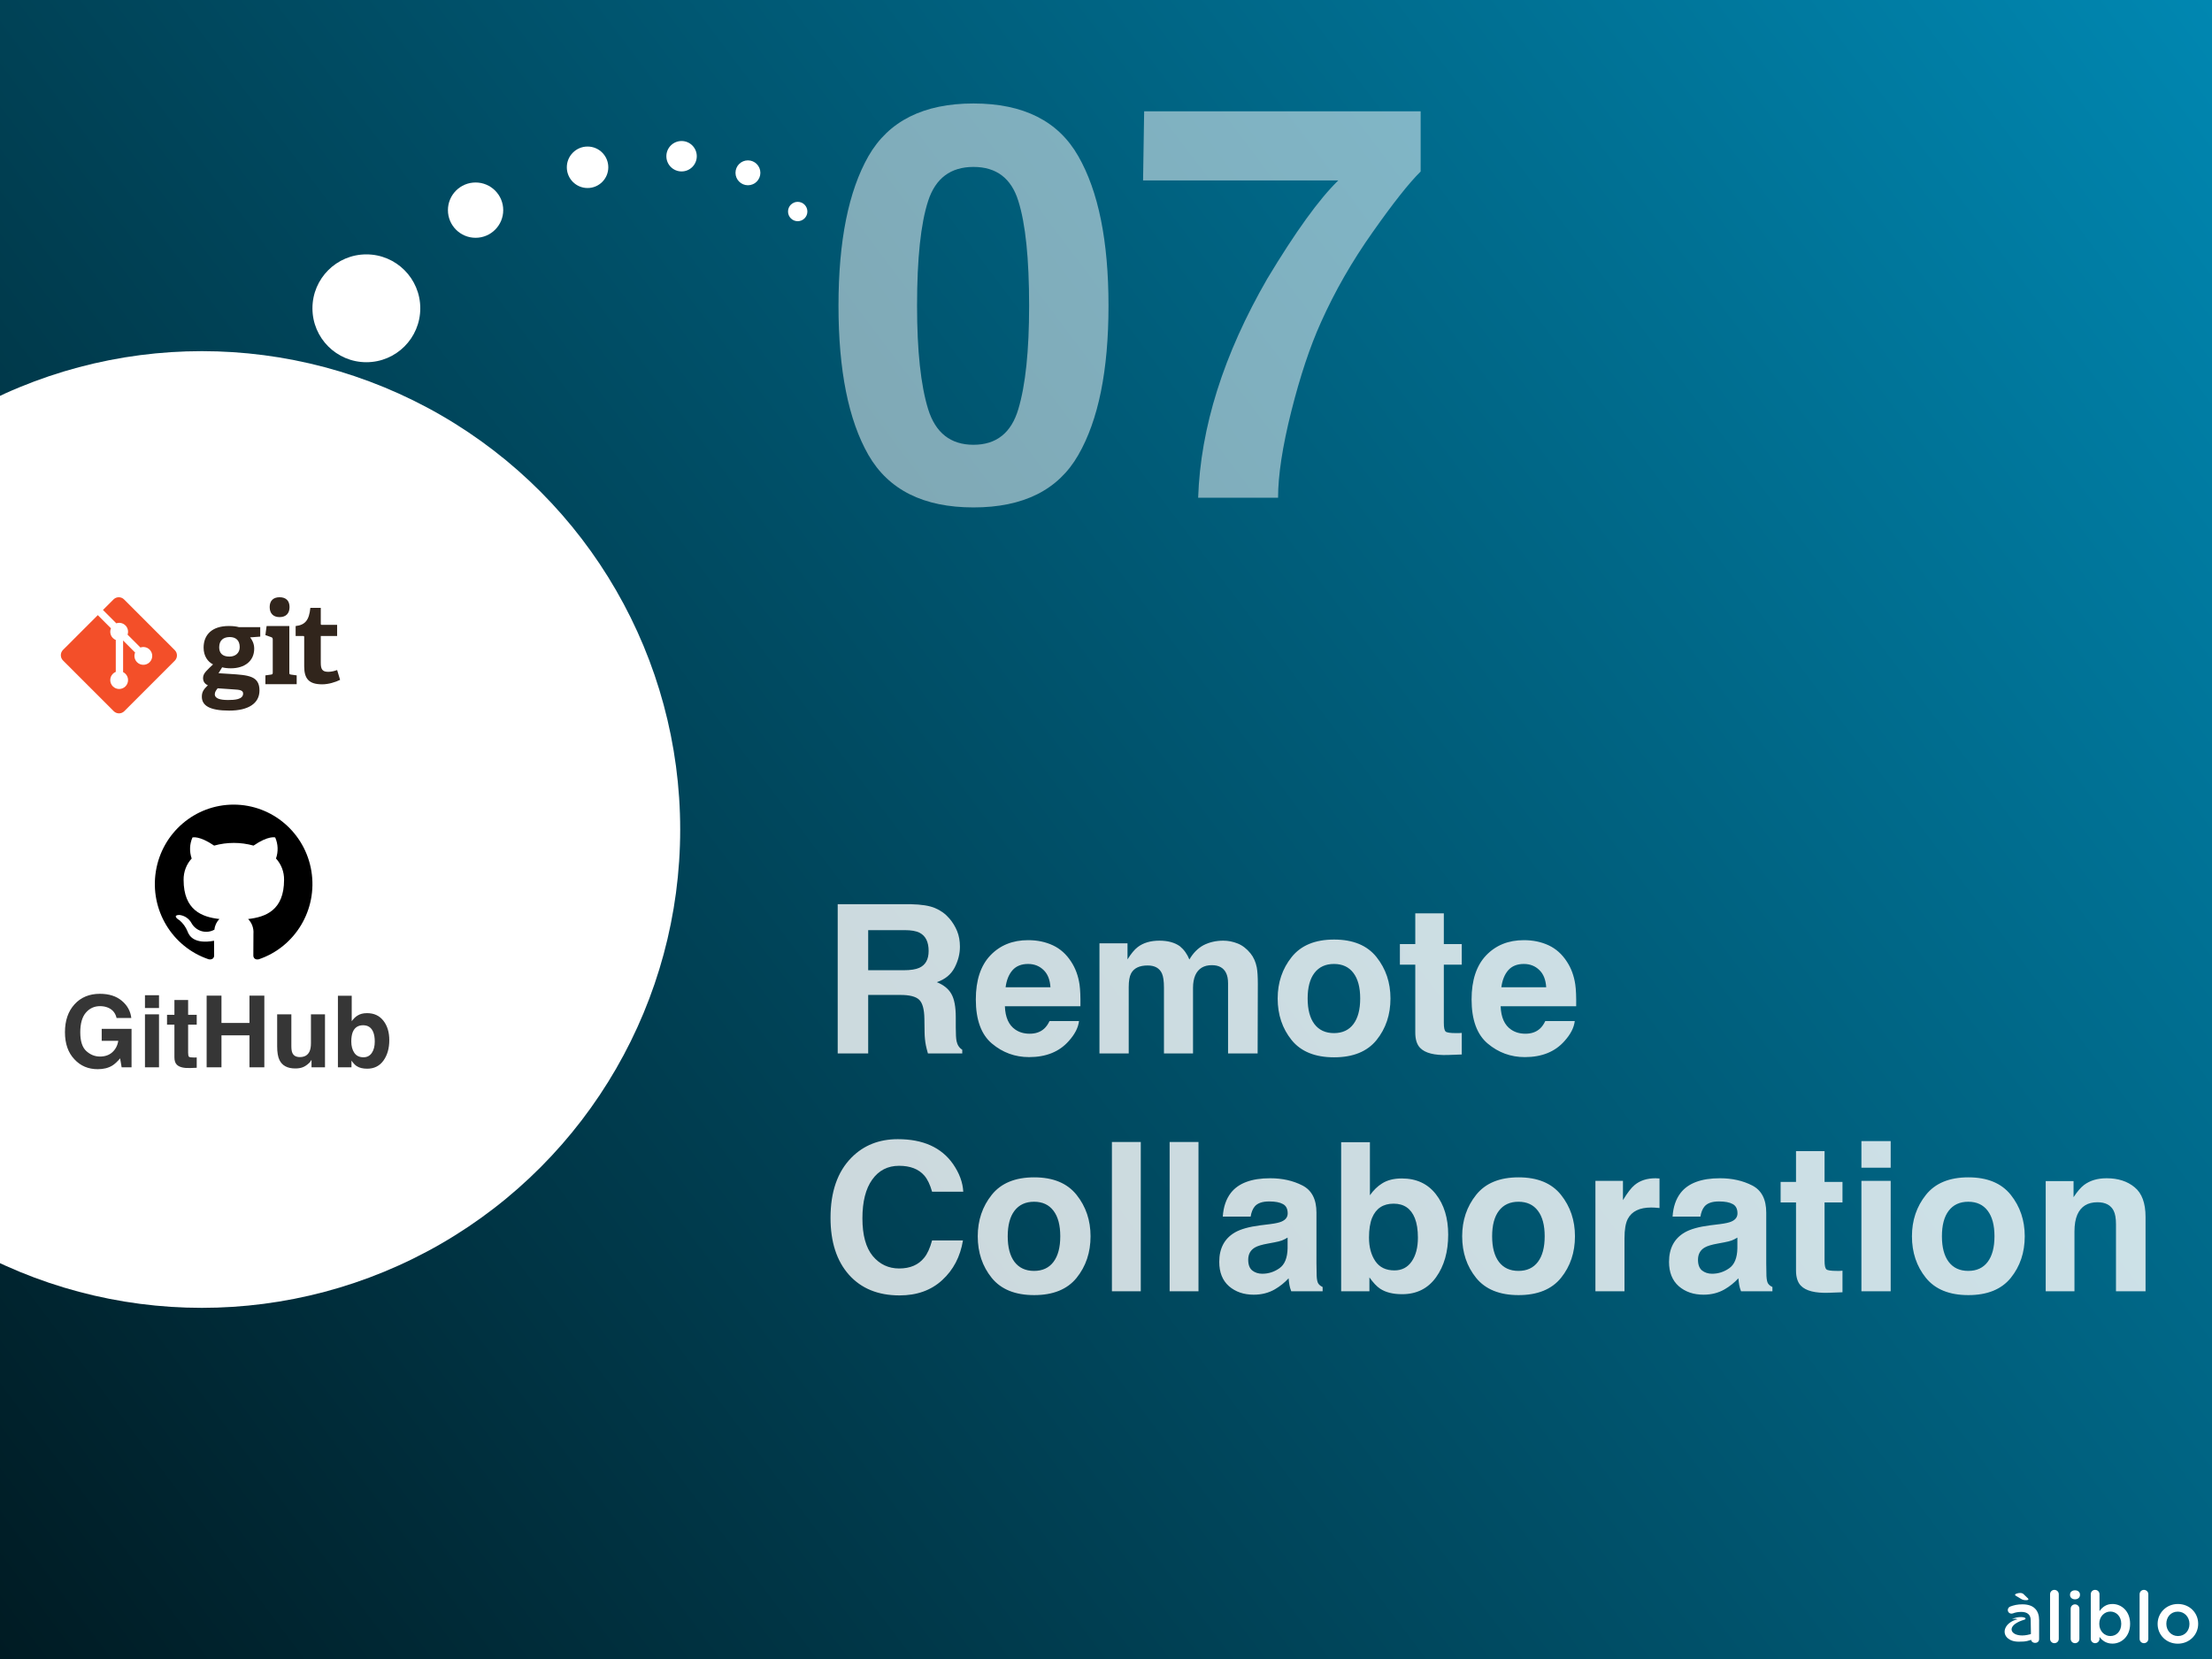 <svg width="800" height="600" viewBox="0 0 800 600" fill="none" xmlns="http://www.w3.org/2000/svg">
<rect x="0" y="0" width="800" height="600" fill="#333333" stroke="none"/>
<g clip-path="url(#clip0_5189_12509)">
<rect width="800" height="600" fill="url(#paint0_linear_5189_12509)"/>
<path d="M331.668 110.566C331.668 126.842 333.003 139.31 335.672 147.969C338.341 156.562 343.81 160.859 352.078 160.859C360.346 160.859 365.75 156.562 368.289 147.969C370.893 139.31 372.195 126.842 372.195 110.566C372.195 93.509 370.893 80.879 368.289 72.676C365.75 64.473 360.346 60.371 352.078 60.371C343.81 60.371 338.341 64.473 335.672 72.676C333.003 80.879 331.668 93.509 331.668 110.566ZM352.078 37.422C370.112 37.422 382.742 43.77 389.969 56.465C397.26 69.16 400.906 87.194 400.906 110.566C400.906 133.939 397.26 151.94 389.969 164.57C382.742 177.201 370.112 183.516 352.078 183.516C334.044 183.516 321.382 177.201 314.09 164.57C306.863 151.94 303.25 133.939 303.25 110.566C303.25 87.194 306.863 69.16 314.09 56.465C321.382 43.77 334.044 37.422 352.078 37.422ZM513.797 62.031C509.63 66.133 503.836 73.457 496.414 84.004C488.992 94.486 482.775 105.326 477.762 116.523C473.79 125.312 470.21 136.055 467.02 148.75C463.829 161.445 462.234 171.862 462.234 180H433.328C434.174 154.609 442.508 128.21 458.328 100.801C468.549 83.809 477.111 71.96 484.012 65.254H413.406L413.797 40.254H513.797V62.031Z" fill="white" fill-opacity="0.5"/>
<circle cx="73" cy="300" r="173" fill="white"/>
<circle cx="132.5" cy="111.5" r="19.5" fill="white"/>
<circle cx="172" cy="76" r="10" fill="white"/>
<circle cx="212.5" cy="60.5" r="7.5" fill="white"/>
<circle cx="246.5" cy="56.5" r="5.5" fill="white"/>
<circle cx="270.5" cy="62.5" r="4.5" fill="white"/>
<circle cx="288.5" cy="76.5" r="3.5" fill="white"/>
<path d="M42.162 368.176C41.752 366.406 40.75 365.17 39.156 364.467C38.266 364.08 37.275 363.887 36.185 363.887C34.1 363.887 32.383 364.678 31.035 366.26C29.699 367.83 29.031 370.197 29.031 373.361C29.031 376.549 29.758 378.805 31.211 380.129C32.664 381.453 34.316 382.115 36.168 382.115C37.984 382.115 39.473 381.594 40.633 380.551C41.793 379.496 42.508 378.119 42.777 376.42H36.783V372.096H47.576V386H43.99L43.445 382.766C42.402 383.996 41.465 384.863 40.633 385.367C39.203 386.246 37.445 386.686 35.359 386.686C31.926 386.686 29.113 385.496 26.922 383.117C24.637 380.727 23.494 377.457 23.494 373.309C23.494 369.113 24.648 365.75 26.957 363.219C29.266 360.688 32.318 359.422 36.115 359.422C39.408 359.422 42.051 360.26 44.043 361.936C46.047 363.6 47.195 365.68 47.488 368.176H42.162ZM57.508 364.555H52.428V359.932H57.508V364.555ZM52.428 366.84H57.508V386H52.428V366.84ZM60.408 370.584V367.016H63.08V361.672H68.037V367.016H71.148V370.584H68.037V380.709C68.037 381.494 68.137 381.986 68.336 382.186C68.535 382.373 69.144 382.467 70.164 382.467C70.316 382.467 70.475 382.467 70.639 382.467C70.814 382.455 70.984 382.443 71.148 382.432V386.176L68.775 386.264C66.408 386.346 64.791 385.936 63.924 385.033C63.361 384.459 63.08 383.574 63.08 382.379V370.584H60.408ZM74.734 386V360.09H80.096V369.969H90.221V360.09H95.6V386H90.221V374.434H80.096V386H74.734ZM105.373 366.84V378.389C105.373 379.479 105.502 380.299 105.76 380.85C106.217 381.822 107.113 382.309 108.449 382.309C110.16 382.309 111.332 381.617 111.965 380.234C112.293 379.484 112.457 378.494 112.457 377.264V366.84H117.537V386H112.668V383.293C112.621 383.352 112.504 383.527 112.316 383.82C112.129 384.113 111.906 384.371 111.648 384.594C110.863 385.297 110.102 385.777 109.363 386.035C108.637 386.293 107.781 386.422 106.797 386.422C103.961 386.422 102.051 385.402 101.066 383.363C100.516 382.238 100.24 380.58 100.24 378.389V366.84H105.373ZM132.742 366.418C135.262 366.418 137.23 367.326 138.648 369.143C140.078 370.959 140.793 373.303 140.793 376.174C140.793 379.15 140.09 381.617 138.684 383.574C137.277 385.531 135.314 386.51 132.795 386.51C131.213 386.51 129.941 386.193 128.98 385.561C128.406 385.186 127.785 384.529 127.117 383.592V386H122.213V360.125H127.205V369.336C127.838 368.445 128.535 367.766 129.297 367.297C130.199 366.711 131.348 366.418 132.742 366.418ZM131.459 382.379C132.748 382.379 133.75 381.857 134.465 380.814C135.18 379.771 135.537 378.4 135.537 376.701C135.537 375.342 135.361 374.217 135.01 373.326C134.342 371.639 133.111 370.795 131.318 370.795C129.502 370.795 128.254 371.621 127.574 373.273C127.223 374.152 127.047 375.289 127.047 376.684C127.047 378.324 127.41 379.684 128.137 380.762C128.863 381.84 129.971 382.379 131.459 382.379Z" fill="#363636"/>
<path fill-rule="evenodd" clip-rule="evenodd" d="M97.533 219.551C97.533 221.853 98.843 223.186 101.107 223.186C103.41 223.186 104.72 221.853 104.719 219.551C104.719 217.252 103.41 216 101.107 216C98.843 216 97.533 217.253 97.533 219.551ZM90.469 230.52C91.183 231.449 91.938 232.741 91.938 234.598C91.938 239.078 88.484 241.702 83.483 241.702C82.211 241.702 81.059 241.542 80.345 241.34L79.035 243.479L82.925 243.72L83.152 243.735C89.883 244.171 93.842 244.427 93.842 249.734C93.842 254.378 89.833 257 82.925 257C75.739 257 73 255.143 73 251.955C73 250.138 73.795 249.171 75.184 247.837C73.873 247.274 73.437 246.265 73.437 245.175C73.437 244.286 73.874 243.479 74.589 242.712C75.304 241.946 76.098 241.177 77.05 240.29C75.104 239.321 73.636 237.222 73.636 234.234C73.636 229.592 76.653 226.405 82.727 226.405C84.434 226.405 85.468 226.564 86.38 226.809H94.122V230.239L90.469 230.52ZM79.274 234.114C79.274 231.489 80.9 230.399 83.084 230.399C85.347 230.399 86.698 231.651 86.698 234.032C86.698 236.132 85.189 237.464 82.967 237.464C80.346 237.464 79.274 236.091 79.274 234.114ZM77.686 251.069C77.686 250.26 78.202 249.575 78.719 248.93L84.513 249.332L84.586 249.337C86.458 249.456 87.93 249.55 87.93 250.827C87.93 253.004 84.793 253.168 82.491 253.168C79.71 253.168 77.686 252.683 77.686 251.069ZM95.984 247.445V244.257L98.01 243.975C98.565 243.894 98.644 243.773 98.644 243.166V231.299C98.644 230.856 98.526 230.572 98.128 230.451L95.984 229.684L96.421 226.416H104.64V243.167C104.64 243.814 104.678 243.894 105.275 243.976L107.3 244.258V247.446H95.984V247.445ZM116.527 247.494C118.792 247.494 121.292 246.725 123 245.879L121.928 242.327C120.976 242.69 119.826 242.972 118.713 242.972C116.569 242.972 116.013 242.044 116.013 239.663V230.016H121.928V225.979H116.331C116.013 225.979 116.013 225.857 116.013 225.575V219.842H112.241C111.804 224.242 110.416 226.018 106.921 226.422V230.015H109.699C110.017 230.015 110.017 230.177 110.017 230.418V240.994C110.017 245.558 111.803 247.494 116.527 247.494Z" fill="#31251C"/>
<path d="M63.207 235.129L44.87 216.792C43.815 215.736 42.102 215.736 41.046 216.792L37.238 220.6L42.067 225.43C43.191 225.051 44.477 225.305 45.372 226.201C46.272 227.101 46.524 228.399 46.135 229.526L50.79 234.181C51.916 233.793 53.216 234.044 54.115 234.944C55.373 236.201 55.373 238.238 54.115 239.496C52.857 240.753 50.821 240.753 49.564 239.496C48.618 238.549 48.384 237.16 48.863 235.996L44.522 231.654L44.521 243.08C44.828 243.231 45.116 243.433 45.372 243.687C46.629 244.944 46.629 246.98 45.372 248.239C44.114 249.496 42.077 249.496 40.821 248.239C39.563 246.98 39.563 244.944 40.821 243.687C41.132 243.377 41.491 243.142 41.874 242.985V231.454C41.491 231.298 41.132 231.064 40.821 230.752C39.868 229.8 39.639 228.403 40.127 227.233L35.367 222.471L22.793 235.044C21.736 236.101 21.736 237.814 22.793 238.871L41.13 257.208C42.186 258.264 43.898 258.264 44.956 257.208L63.207 238.955C64.264 237.899 64.264 236.185 63.207 235.129V235.129Z" fill="#F34F29"/>
<path d="M84.5 291C70.523 291.001 58.609 301.212 56.371 315.111C54.132 329.009 62.228 342.492 75.488 346.945C76.912 347.196 77.447 346.335 77.447 345.581C77.447 344.9 77.411 342.639 77.411 340.235C70.251 341.562 68.399 338.476 67.829 336.861C67.197 335.291 66.194 333.899 64.908 332.806C63.911 332.268 62.486 330.94 64.872 330.904C66.722 331.107 68.357 332.205 69.254 333.847C70.041 335.272 71.359 336.322 72.916 336.766C74.473 337.211 76.142 337.012 77.554 336.215C77.677 334.756 78.323 333.391 79.37 332.376C73.03 331.658 66.404 329.182 66.404 318.201C66.364 315.348 67.409 312.587 69.325 310.486C68.454 308.006 68.556 305.285 69.61 302.878C69.61 302.878 71.997 302.124 77.447 305.821C82.11 304.529 87.032 304.529 91.695 305.821C97.145 302.089 99.532 302.878 99.532 302.878C100.587 305.285 100.689 308.006 99.817 310.486C101.739 312.584 102.785 315.347 102.738 318.201C102.738 329.218 96.077 331.658 89.736 332.376C91.112 333.781 91.814 335.719 91.66 337.687C91.66 341.527 91.624 344.613 91.624 345.582C91.624 346.335 92.159 347.232 93.583 346.945C106.818 342.456 114.878 328.971 112.623 315.087C110.369 301.203 98.465 291.007 84.5 291Z" fill="black"/>
<path d="M313.992 336.396V350.897H326.773C329.312 350.897 331.216 350.604 332.486 350.019C334.732 348.993 335.855 346.967 335.855 343.939C335.855 340.668 334.769 338.471 332.596 337.348C331.375 336.713 329.544 336.396 327.103 336.396H313.992ZM329.446 327.021C333.23 327.094 336.136 327.558 338.162 328.412C340.213 329.267 341.946 330.524 343.362 332.184C344.534 333.551 345.462 335.065 346.146 336.725C346.829 338.385 347.171 340.277 347.171 342.401C347.171 344.965 346.524 347.492 345.23 349.982C343.936 352.448 341.8 354.193 338.821 355.219C341.312 356.22 343.069 357.648 344.095 359.503C345.145 361.334 345.669 364.142 345.669 367.926V371.552C345.669 374.018 345.767 375.69 345.962 376.569C346.255 377.96 346.939 378.986 348.013 379.645V381H335.599C335.257 379.804 335.013 378.839 334.866 378.107C334.573 376.593 334.415 375.043 334.39 373.456L334.317 368.439C334.268 364.997 333.633 362.702 332.413 361.554C331.216 360.407 328.958 359.833 325.638 359.833H313.992V381H302.969V327.021H329.446ZM371.817 348.627C369.4 348.627 367.52 349.384 366.177 350.897C364.859 352.411 364.029 354.462 363.687 357.05H379.91C379.739 354.291 378.897 352.204 377.383 350.788C375.894 349.347 374.039 348.627 371.817 348.627ZM371.817 340.021C375.137 340.021 378.128 340.644 380.789 341.889C383.45 343.134 385.647 345.099 387.381 347.785C388.943 350.153 389.957 352.899 390.42 356.024C390.689 357.855 390.799 360.492 390.75 363.935H363.431C363.577 367.938 364.834 370.746 367.203 372.357C368.643 373.358 370.376 373.859 372.403 373.859C374.551 373.859 376.297 373.249 377.64 372.028C378.372 371.369 379.019 370.453 379.581 369.281H390.237C389.969 371.649 388.736 374.054 386.539 376.496C383.121 380.377 378.335 382.318 372.183 382.318C367.105 382.318 362.625 380.683 358.743 377.411C354.861 374.14 352.92 368.817 352.92 361.444C352.92 354.535 354.666 349.237 358.157 345.551C361.673 341.864 366.226 340.021 371.817 340.021ZM442.422 340.204C444.18 340.204 445.914 340.546 447.623 341.229C449.332 341.913 450.882 343.109 452.273 344.818C453.396 346.21 454.153 347.919 454.544 349.945C454.788 351.288 454.91 353.253 454.91 355.841L454.837 381H444.144V355.585C444.144 354.071 443.899 352.826 443.411 351.85C442.483 349.994 440.774 349.066 438.284 349.066C435.403 349.066 433.414 350.263 432.315 352.655C431.753 353.925 431.473 355.451 431.473 357.233V381H420.962V357.233C420.962 354.865 420.718 353.144 420.23 352.069C419.351 350.141 417.63 349.176 415.066 349.176C412.088 349.176 410.086 350.141 409.061 352.069C408.499 353.168 408.218 354.804 408.218 356.977V381H397.635V341.156H407.779V346.979C409.073 344.904 410.293 343.427 411.441 342.548C413.467 340.985 416.092 340.204 419.314 340.204C422.366 340.204 424.832 340.875 426.712 342.218C428.226 343.463 429.373 345.062 430.154 347.016C431.521 344.672 433.218 342.951 435.245 341.852C437.393 340.753 439.786 340.204 442.422 340.204ZM482.449 373.639C485.501 373.639 487.845 372.553 489.48 370.38C491.116 368.207 491.934 365.119 491.934 361.115C491.934 357.111 491.116 354.035 489.48 351.886C487.845 349.713 485.501 348.627 482.449 348.627C479.397 348.627 477.042 349.713 475.381 351.886C473.746 354.035 472.928 357.111 472.928 361.115C472.928 365.119 473.746 368.207 475.381 370.38C477.042 372.553 479.397 373.639 482.449 373.639ZM502.884 361.115C502.884 366.974 501.199 371.991 497.83 376.166C494.461 380.316 489.346 382.392 482.486 382.392C475.625 382.392 470.511 380.316 467.142 376.166C463.772 371.991 462.088 366.974 462.088 361.115C462.088 355.353 463.772 350.36 467.142 346.137C470.511 341.913 475.625 339.801 482.486 339.801C489.346 339.801 494.461 341.913 497.83 346.137C501.199 350.36 502.884 355.353 502.884 361.115ZM506.29 348.883V341.449H511.856V330.316H522.183V341.449H528.665V348.883H522.183V369.977C522.183 371.613 522.391 372.638 522.806 373.053C523.221 373.444 524.49 373.639 526.614 373.639C526.932 373.639 527.261 373.639 527.603 373.639C527.969 373.615 528.323 373.59 528.665 373.566V381.366L523.721 381.549C518.79 381.72 515.42 380.866 513.614 378.986C512.442 377.79 511.856 375.946 511.856 373.456V348.883H506.29ZM551.114 348.627C548.697 348.627 546.817 349.384 545.474 350.897C544.156 352.411 543.326 354.462 542.984 357.05H559.207C559.036 354.291 558.194 352.204 556.68 350.788C555.191 349.347 553.335 348.627 551.114 348.627ZM551.114 340.021C554.434 340.021 557.425 340.644 560.086 341.889C562.747 343.134 564.944 345.099 566.678 347.785C568.24 350.153 569.253 352.899 569.717 356.024C569.986 357.855 570.096 360.492 570.047 363.935H542.728C542.874 367.938 544.131 370.746 546.5 372.357C547.94 373.358 549.673 373.859 551.7 373.859C553.848 373.859 555.594 373.249 556.937 372.028C557.669 371.369 558.316 370.453 558.877 369.281H569.534C569.266 371.649 568.033 374.054 565.835 376.496C562.417 380.377 557.632 382.318 551.48 382.318C546.402 382.318 541.922 380.683 538.04 377.411C534.158 374.14 532.217 368.817 532.217 361.444C532.217 354.535 533.963 349.237 537.454 345.551C540.97 341.864 545.523 340.021 551.114 340.021ZM300.369 440.45C300.369 431.026 302.896 423.763 307.95 418.66C312.344 414.217 317.935 411.995 324.722 411.995C333.804 411.995 340.445 414.974 344.644 420.931C346.963 424.275 348.208 427.632 348.379 431.001H337.1C336.368 428.414 335.428 426.46 334.28 425.142C332.229 422.798 329.19 421.626 325.162 421.626C321.06 421.626 317.825 423.287 315.457 426.607C313.089 429.903 311.905 434.578 311.905 440.633C311.905 446.688 313.15 451.229 315.64 454.256C318.155 457.259 321.341 458.76 325.198 458.76C329.153 458.76 332.168 457.466 334.244 454.878C335.391 453.487 336.343 451.399 337.1 448.616H348.27C347.293 454.5 344.791 459.285 340.762 462.972C336.758 466.658 331.619 468.501 325.345 468.501C317.581 468.501 311.478 466.011 307.034 461.031C302.591 456.026 300.369 449.166 300.369 440.45ZM373.978 459.639C377.029 459.639 379.373 458.553 381.009 456.38C382.645 454.207 383.462 451.119 383.462 447.115C383.462 443.111 382.645 440.035 381.009 437.886C379.373 435.713 377.029 434.627 373.978 434.627C370.926 434.627 368.57 435.713 366.91 437.886C365.274 440.035 364.456 443.111 364.456 447.115C364.456 451.119 365.274 454.207 366.91 456.38C368.57 458.553 370.926 459.639 373.978 459.639ZM394.412 447.115C394.412 452.974 392.728 457.991 389.358 462.166C385.989 466.316 380.875 468.392 374.014 468.392C367.154 468.392 362.039 466.316 358.67 462.166C355.301 457.991 353.616 452.974 353.616 447.115C353.616 441.353 355.301 436.36 358.67 432.137C362.039 427.913 367.154 425.801 374.014 425.801C380.875 425.801 385.989 427.913 389.358 432.137C392.728 436.36 394.412 441.353 394.412 447.115ZM412.576 467H402.139V413.021H412.576V467ZM433.45 467H423.013V413.021H433.45V467ZM465.677 447.591C465.018 448.006 464.346 448.348 463.663 448.616C463.003 448.86 462.088 449.092 460.916 449.312L458.572 449.751C456.375 450.142 454.8 450.618 453.848 451.18C452.237 452.132 451.431 453.609 451.431 455.611C451.431 457.393 451.919 458.687 452.896 459.493C453.897 460.274 455.105 460.665 456.521 460.665C458.768 460.665 460.831 460.005 462.71 458.687C464.615 457.369 465.604 454.964 465.677 451.473V447.591ZM459.341 442.72C461.27 442.476 462.649 442.171 463.479 441.805C464.969 441.17 465.713 440.181 465.713 438.838C465.713 437.203 465.14 436.08 463.992 435.469C462.869 434.834 461.209 434.517 459.012 434.517C456.546 434.517 454.8 435.127 453.775 436.348C453.042 437.251 452.554 438.472 452.31 440.01H442.239C442.459 436.519 443.436 433.65 445.169 431.404C447.928 427.889 452.664 426.131 459.378 426.131C463.748 426.131 467.63 426.998 471.023 428.731C474.417 430.464 476.114 433.736 476.114 438.545V456.856C476.114 458.125 476.138 459.664 476.187 461.47C476.26 462.837 476.468 463.765 476.81 464.253C477.151 464.742 477.664 465.145 478.348 465.462V467H466.995C466.678 466.194 466.458 465.438 466.336 464.729C466.214 464.021 466.116 463.216 466.043 462.312C464.603 463.875 462.942 465.206 461.062 466.304C458.816 467.598 456.277 468.245 453.445 468.245C449.832 468.245 446.841 467.22 444.473 465.169C442.129 463.094 440.958 460.164 440.958 456.38C440.958 451.473 442.85 447.92 446.634 445.723C448.709 444.527 451.761 443.672 455.789 443.16L459.341 442.72ZM506.985 426.204C512.234 426.204 516.336 428.096 519.29 431.88C522.269 435.665 523.758 440.547 523.758 446.529C523.758 452.73 522.293 457.869 519.363 461.946C516.434 466.023 512.344 468.062 507.095 468.062C503.799 468.062 501.15 467.403 499.148 466.084C497.952 465.303 496.658 463.936 495.267 461.983V467H485.049V413.094H495.45V432.283C496.768 430.428 498.221 429.012 499.808 428.035C501.688 426.814 504.08 426.204 506.985 426.204ZM504.312 459.456C506.998 459.456 509.085 458.37 510.574 456.197C512.063 454.024 512.808 451.167 512.808 447.627C512.808 444.795 512.442 442.452 511.709 440.596C510.318 437.081 507.754 435.323 504.019 435.323C500.235 435.323 497.635 437.044 496.219 440.486C495.486 442.317 495.12 444.686 495.12 447.591C495.12 451.009 495.877 453.841 497.391 456.087C498.904 458.333 501.211 459.456 504.312 459.456ZM549.173 459.639C552.225 459.639 554.568 458.553 556.204 456.38C557.84 454.207 558.658 451.119 558.658 447.115C558.658 443.111 557.84 440.035 556.204 437.886C554.568 435.713 552.225 434.627 549.173 434.627C546.121 434.627 543.765 435.713 542.105 437.886C540.469 440.035 539.651 443.111 539.651 447.115C539.651 451.119 540.469 454.207 542.105 456.38C543.765 458.553 546.121 459.639 549.173 459.639ZM569.607 447.115C569.607 452.974 567.923 457.991 564.554 462.166C561.185 466.316 556.07 468.392 549.209 468.392C542.349 468.392 537.234 466.316 533.865 462.166C530.496 457.991 528.812 452.974 528.812 447.115C528.812 441.353 530.496 436.36 533.865 432.137C537.234 427.913 542.349 425.801 549.209 425.801C556.07 425.801 561.185 427.913 564.554 432.137C567.923 436.36 569.607 441.353 569.607 447.115ZM598.794 426.131C598.99 426.131 599.148 426.143 599.271 426.167C599.417 426.167 599.722 426.18 600.186 426.204V436.897C599.527 436.824 598.941 436.775 598.428 436.751C597.916 436.727 597.5 436.714 597.183 436.714C592.984 436.714 590.164 438.082 588.724 440.816C587.918 442.354 587.515 444.722 587.515 447.92V467H577.005V427.083H586.966V434.041C588.577 431.38 589.981 429.561 591.177 428.584C593.13 426.949 595.669 426.131 598.794 426.131ZM628.348 447.591C627.688 448.006 627.017 448.348 626.333 448.616C625.674 448.86 624.759 449.092 623.587 449.312L621.243 449.751C619.046 450.142 617.471 450.618 616.519 451.18C614.908 452.132 614.102 453.609 614.102 455.611C614.102 457.393 614.59 458.687 615.567 459.493C616.568 460.274 617.776 460.665 619.192 460.665C621.438 460.665 623.501 460.005 625.381 458.687C627.286 457.369 628.274 454.964 628.348 451.473V447.591ZM622.012 442.72C623.941 442.476 625.32 442.171 626.15 441.805C627.64 441.17 628.384 440.181 628.384 438.838C628.384 437.203 627.811 436.08 626.663 435.469C625.54 434.834 623.88 434.517 621.683 434.517C619.217 434.517 617.471 435.127 616.446 436.348C615.713 437.251 615.225 438.472 614.981 440.01H604.91C605.13 436.519 606.106 433.65 607.84 431.404C610.599 427.889 615.335 426.131 622.049 426.131C626.419 426.131 630.301 426.998 633.694 428.731C637.088 430.464 638.785 433.736 638.785 438.545V456.856C638.785 458.125 638.809 459.664 638.858 461.47C638.931 462.837 639.139 463.765 639.48 464.253C639.822 464.742 640.335 465.145 641.019 465.462V467H629.666C629.349 466.194 629.129 465.438 629.007 464.729C628.885 464.021 628.787 463.216 628.714 462.312C627.273 463.875 625.613 465.206 623.733 466.304C621.487 467.598 618.948 468.245 616.116 468.245C612.503 468.245 609.512 467.22 607.144 465.169C604.8 463.094 603.628 460.164 603.628 456.38C603.628 451.473 605.521 447.92 609.305 445.723C611.38 444.527 614.432 443.672 618.46 443.16L622.012 442.72ZM643.985 434.883V427.449H649.551V416.316H659.878V427.449H666.36V434.883H659.878V455.977C659.878 457.613 660.086 458.638 660.501 459.053C660.916 459.444 662.186 459.639 664.31 459.639C664.627 459.639 664.957 459.639 665.298 459.639C665.665 459.615 666.019 459.59 666.36 459.566V467.366L661.417 467.549C656.485 467.72 653.116 466.866 651.309 464.986C650.137 463.79 649.551 461.946 649.551 459.456V434.883H643.985ZM683.792 422.322H673.208V412.691H683.792V422.322ZM673.208 427.083H683.792V467H673.208V427.083ZM711.844 459.639C714.896 459.639 717.239 458.553 718.875 456.38C720.511 454.207 721.329 451.119 721.329 447.115C721.329 443.111 720.511 440.035 718.875 437.886C717.239 435.713 714.896 434.627 711.844 434.627C708.792 434.627 706.436 435.713 704.776 437.886C703.14 440.035 702.322 443.111 702.322 447.115C702.322 451.119 703.14 454.207 704.776 456.38C706.436 458.553 708.792 459.639 711.844 459.639ZM732.278 447.115C732.278 452.974 730.594 457.991 727.225 462.166C723.855 466.316 718.741 468.392 711.88 468.392C705.02 468.392 699.905 466.316 696.536 462.166C693.167 457.991 691.482 452.974 691.482 447.115C691.482 441.353 693.167 436.36 696.536 432.137C699.905 427.913 705.02 425.801 711.88 425.801C718.741 425.801 723.855 427.913 727.225 432.137C730.594 436.36 732.278 441.353 732.278 447.115ZM761.905 426.131C766.031 426.131 769.4 427.217 772.012 429.39C774.649 431.539 775.967 435.115 775.967 440.12V467H765.274V442.72C765.274 440.621 764.993 439.009 764.432 437.886C763.406 435.835 761.453 434.81 758.572 434.81C755.032 434.81 752.603 436.312 751.285 439.314C750.601 440.901 750.259 442.928 750.259 445.394V467H739.859V427.156H749.93V432.979C751.272 430.928 752.542 429.451 753.738 428.548C755.887 426.937 758.609 426.131 761.905 426.131Z" fill="white" fill-opacity="0.8"/>
<path d="M741.435 592.713C741.435 593.599 742.138 594.276 742.998 594.276C743.883 594.276 744.587 593.599 744.587 592.713V576.563C744.587 575.703 743.883 575 742.998 575C742.112 575 741.435 575.703 741.435 576.563V592.713Z" fill="white"/>
<path d="M748.654 576.849C748.654 577.787 749.435 578.412 750.451 578.412C751.467 578.412 752.248 577.787 752.248 576.849V576.693C752.248 575.755 751.467 575.156 750.451 575.156C749.435 575.156 748.654 575.755 748.654 576.693V576.849ZM748.888 592.713C748.888 593.599 749.591 594.276 750.451 594.276C751.337 594.276 752.04 593.599 752.04 592.713V581.825C752.04 580.939 751.337 580.236 750.451 580.236C749.565 580.236 748.888 580.939 748.888 581.825V592.713Z" fill="white"/>
<path d="M756.159 592.713C756.159 593.573 756.863 594.276 757.722 594.276C758.608 594.276 759.311 593.573 759.311 592.713V592.01C760.275 593.287 761.708 594.433 764 594.433C767.256 594.433 770.382 591.854 770.382 587.295V587.243C770.382 582.658 767.23 580.106 764 580.106C761.76 580.106 760.327 581.252 759.311 582.685V576.563C759.311 575.677 758.608 575 757.722 575C756.837 575 756.159 575.677 756.159 576.563V592.713ZM763.245 591.698C761.109 591.698 759.233 589.926 759.233 587.295V587.243C759.233 584.612 761.109 582.841 763.245 582.841C765.381 582.841 767.178 584.586 767.178 587.243V587.295C767.178 590.004 765.407 591.698 763.245 591.698Z" fill="white"/>
<path d="M773.818 592.713C773.818 593.599 774.521 594.276 775.381 594.276C776.267 594.276 776.97 593.599 776.97 592.713V576.563C776.97 575.703 776.267 575 775.381 575C774.495 575 773.818 575.703 773.818 576.563V592.713Z" fill="white"/>
<path d="M787.628 594.459C791.874 594.459 795 591.203 795 587.295V587.243C795 583.31 791.9 580.106 787.68 580.106C783.46 580.106 780.334 583.362 780.334 587.295V587.347C780.334 591.255 783.434 594.459 787.628 594.459ZM787.68 591.698C785.231 591.698 783.486 589.692 783.486 587.295V587.243C783.486 584.847 785.101 582.867 787.628 582.867C790.102 582.867 791.848 584.873 791.848 587.295V587.347C791.848 589.718 790.233 591.698 787.68 591.698Z" fill="white"/>
<path d="M736.96 590.09C735.74 590.65 734.453 591.046 733.208 591.294C728.074 592.314 725.36 589.099 729.634 586.781C730.099 586.529 730.632 586.291 731.228 586.075L732.011 585.826C732.241 585.763 732.463 585.661 732.534 585.515C732.905 584.722 729.731 584.467 727.622 585.589C728.458 585.431 729.186 585.408 729.668 585.608C724.878 586.845 723.788 590.757 726.335 592.642C727.649 593.615 729.127 593.873 731.832 593.682C733.637 593.555 735.48 592.837 736.96 591.969V590.09Z" fill="white"/>
<path d="M734.542 592.784C734.542 593.606 735.171 594.165 736.03 594.165C736.89 594.165 737.478 593.644 737.478 592.784V586.011C737.478 584.214 737.009 582.755 735.993 581.765C735.029 580.775 733.492 580.228 731.434 580.228C729.637 580.228 728.308 580.541 727.006 581.036C726.537 581.218 726.146 581.713 726.146 582.286C726.146 583.016 726.745 583.589 727.475 583.589C727.631 583.589 727.787 583.563 727.97 583.51C728.829 583.172 729.819 582.963 731.018 582.963C733.232 582.963 734.43 584.005 734.43 585.959V585.968L734.542 592.784Z" fill="white"/>
<path d="M733.611 578.379C733.611 578.591 733.273 578.721 732.805 578.721C732.077 578.721 731.583 578.64 730.984 578.282L729.216 577.24C728.956 577.093 728.774 576.93 728.774 576.751C728.774 576.442 729.814 576.116 730.646 576.116C731.192 576.116 731.609 576.295 731.895 576.588L733.377 578.021C733.481 578.119 733.611 578.265 733.611 578.379Z" fill="white"/>
</g>
<defs>
<linearGradient id="paint0_linear_5189_12509" x1="800" y1="-1.86968e-05" x2="1.226" y2="601.627" gradientUnits="userSpaceOnUse">
<stop stop-color="#0087B1"/>
<stop offset="1" stop-color="#001B23"/>
</linearGradient>
<clipPath id="clip0_5189_12509">
<rect width="800" height="600" fill="white"/>
</clipPath>
</defs>
</svg>
